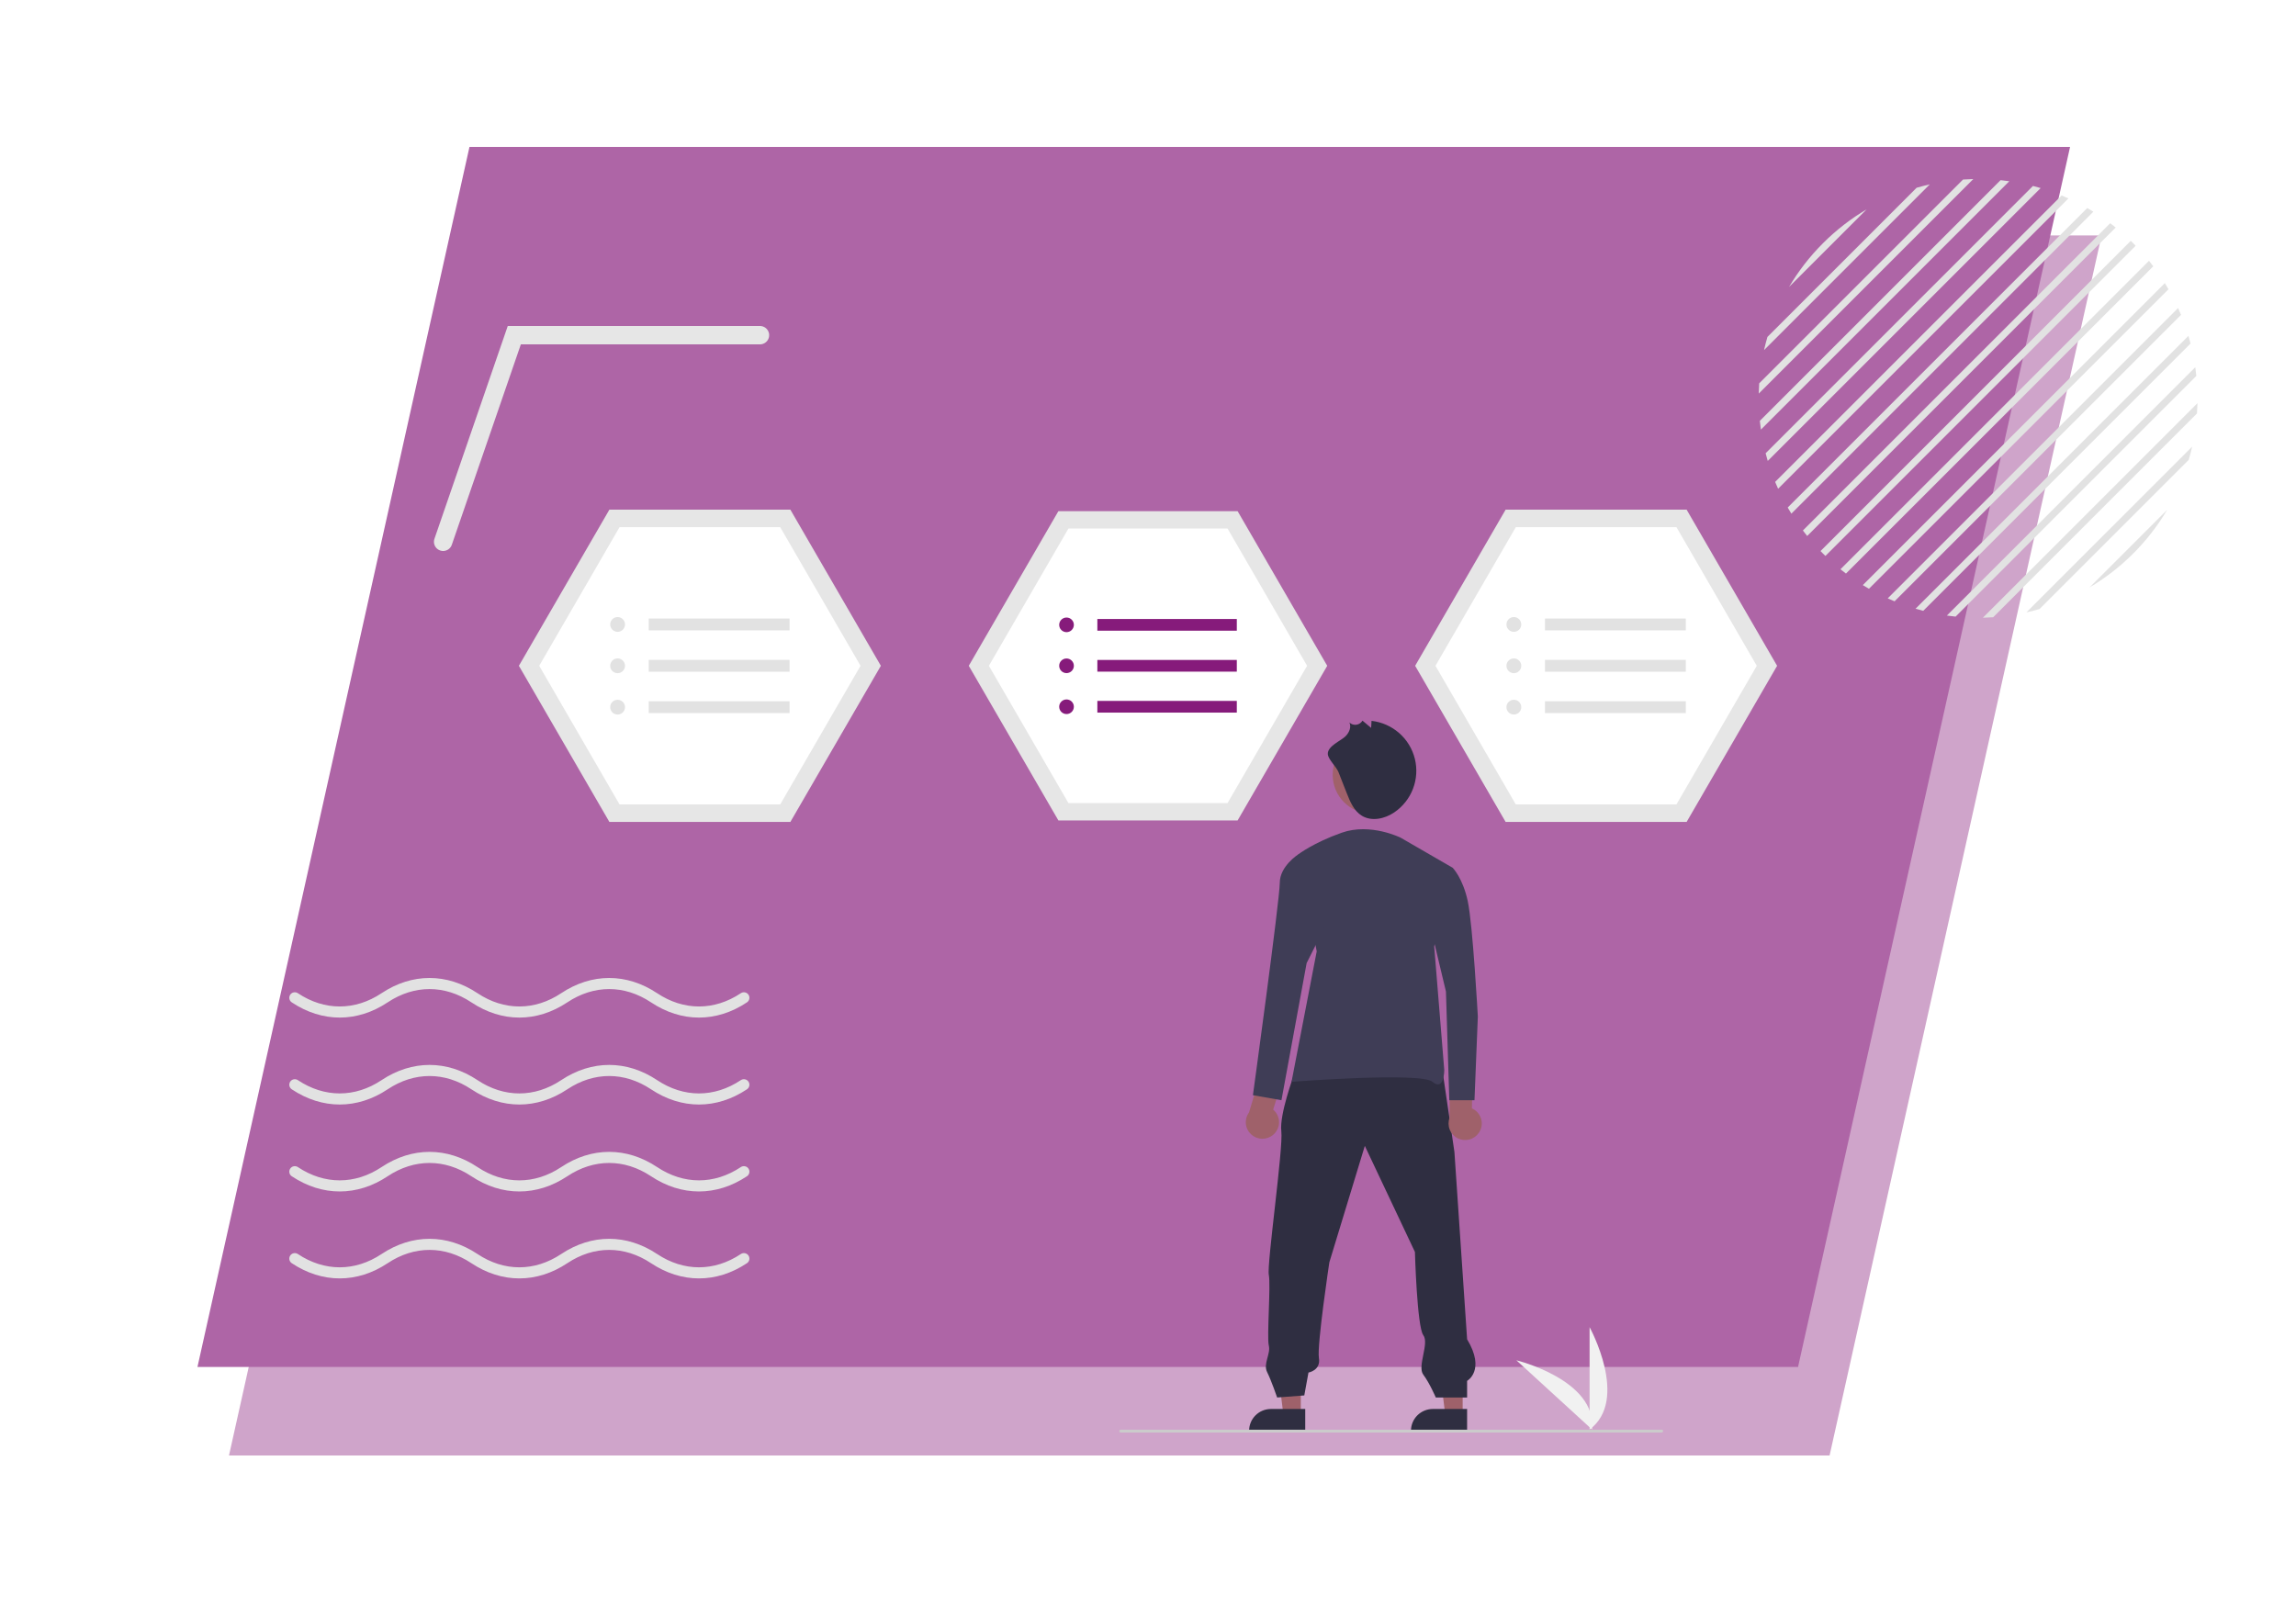 <svg width="500" height="350" viewBox="0 0 500 350" fill="none" xmlns="http://www.w3.org/2000/svg">
<rect width="500" height="350" fill="white"/>
<path d="M109.106 51.275H457.667L398.429 317H49.868L109.106 51.275Z" fill="#CFA4CA"/>
<path d="M102.238 32H450.798L391.56 297.725H43L102.238 32Z" fill="#AE65A6"/>
<path d="M460.737 49.552C460.342 49.234 459.943 48.923 459.54 48.618L392.617 115.54C392.923 115.943 393.233 116.343 393.552 116.738L460.737 49.552Z" fill="#E2E2E2"/>
<path d="M444.389 40.96C443.835 40.796 443.276 40.645 442.717 40.501L384.501 98.718C384.645 99.277 384.796 99.834 384.96 100.39L444.389 40.96Z" fill="#E2E2E2"/>
<path d="M455.873 46.104C455.431 45.83 454.985 45.566 454.536 45.309L389.308 110.536C389.566 110.986 389.83 111.431 390.104 111.873L455.873 46.104Z" fill="#E2E2E2"/>
<path d="M450.446 43.217C449.952 42.994 449.457 42.779 448.957 42.574L386.573 104.958C386.779 105.457 386.993 105.953 387.217 106.446L450.446 43.217Z" fill="#E2E2E2"/>
<path d="M437.565 39.471C436.933 39.381 436.299 39.305 435.665 39.24L383.24 91.665C383.304 92.3 383.38 92.933 383.471 93.565L437.565 39.471Z" fill="#E2E2E2"/>
<path d="M464.555 52.982C464.376 52.803 464.196 52.631 464.016 52.456L396.456 120.016C396.63 120.195 396.804 120.377 396.982 120.556C397.16 120.734 397.341 120.907 397.521 121.082L465.081 53.522C464.906 53.342 464.733 53.161 464.555 52.982Z" fill="#E2E2E2"/>
<path d="M429.723 39C428.978 39.017 428.233 39.05 427.49 39.101L383.1 83.49C383.05 84.234 383.016 84.979 383 85.723L429.723 39Z" fill="#E2E2E2"/>
<path d="M384.154 76.255L420.254 40.155C419.292 40.371 418.335 40.617 417.384 40.893L384.893 73.385C384.616 74.335 384.37 75.292 384.154 76.255Z" fill="#E2E2E2"/>
<path d="M478.436 90.048C478.487 89.304 478.521 88.559 478.537 87.815L431.814 134.538C432.558 134.522 433.303 134.488 434.047 134.436L478.436 90.048Z" fill="#E2E2E2"/>
<path d="M478.297 81.873C478.232 81.238 478.157 80.604 478.067 79.973L423.972 134.067C424.604 134.157 425.238 134.232 425.873 134.298L478.297 81.873Z" fill="#E2E2E2"/>
<path d="M406.499 45.597C403.102 47.602 399.9 50.064 396.982 52.981C394.063 55.901 391.601 59.103 389.596 62.5L406.499 45.597Z" fill="#E2E2E2"/>
<path d="M476.644 100.153C476.92 99.203 477.166 98.246 477.382 97.283L441.282 133.382C442.245 133.167 443.202 132.92 444.152 132.645L476.644 100.153Z" fill="#E2E2E2"/>
<path d="M455.038 127.941C458.435 125.936 461.637 123.474 464.555 120.556C467.474 117.637 469.935 114.434 471.941 111.038L455.038 127.941Z" fill="#E2E2E2"/>
<path d="M472.229 63.001C471.972 62.552 471.707 62.107 471.434 61.665L405.664 127.434C406.106 127.707 406.552 127.971 407.001 128.229L472.229 63.001Z" fill="#E2E2E2"/>
<path d="M468.919 57.997C468.615 57.595 468.304 57.195 467.985 56.8L400.8 123.986C401.194 124.304 401.595 124.615 401.997 124.919L468.919 57.997Z" fill="#E2E2E2"/>
<path d="M477.036 74.82C476.892 74.261 476.741 73.703 476.577 73.148L417.148 132.578C417.703 132.742 418.261 132.892 418.82 133.037L477.036 74.82Z" fill="#E2E2E2"/>
<path d="M474.963 68.58C474.758 68.081 474.544 67.585 474.32 67.091L411.091 130.321C411.584 130.544 412.08 130.759 412.579 130.964L474.963 68.58Z" fill="#E2E2E2"/>
<g clip-path="url(#clip0_8_782)">
<path d="M346.166 311.344V289.056C346.166 289.056 354.883 304.857 346.166 311.344Z" fill="#F1F1F1"/>
<path d="M346.704 311.34L330.226 296.267C330.226 296.267 347.804 300.555 346.704 311.34Z" fill="#F1F1F1"/>
<path d="M172.118 111H132.706L113 145.009L132.706 179.018H172.118L191.824 145.009L172.118 111Z" fill="#E6E6E6"/>
<path d="M134.918 175.201H169.906L187.4 145.009L169.906 114.817H134.918L117.424 145.009L134.918 175.201Z" fill="white"/>
<path d="M134.495 137.611C135.387 137.611 136.109 136.891 136.109 136.002C136.109 135.114 135.387 134.394 134.495 134.394C133.604 134.394 132.881 135.114 132.881 136.002C132.881 136.891 133.604 137.611 134.495 137.611Z" fill="#E2E2E2"/>
<path d="M134.495 146.617C135.387 146.617 136.109 145.897 136.109 145.009C136.109 144.121 135.387 143.401 134.495 143.401C133.604 143.401 132.881 144.121 132.881 145.009C132.881 145.897 133.604 146.617 134.495 146.617Z" fill="#E2E2E2"/>
<path d="M134.495 155.624C135.387 155.624 136.109 154.904 136.109 154.015C136.109 153.127 135.387 152.407 134.495 152.407C133.604 152.407 132.881 153.127 132.881 154.015C132.881 154.904 133.604 155.624 134.495 155.624Z" fill="#E2E2E2"/>
<path d="M171.943 134.716H141.275V137.289H171.943V134.716Z" fill="#E2E2E2"/>
<path d="M171.943 143.722H141.275V146.296H171.943V143.722Z" fill="#E2E2E2"/>
<path d="M171.943 152.729H141.275V155.302H171.943V152.729Z" fill="#E2E2E2"/>
<path d="M367.294 111H327.882L308.176 145.009L327.882 179.018H367.294L387 145.009L367.294 111Z" fill="#E6E6E6"/>
<path d="M330.094 175.201H365.082L382.576 145.009L365.082 114.817H330.094L312.6 145.009L330.094 175.201Z" fill="white"/>
<path d="M329.671 137.611C330.563 137.611 331.285 136.891 331.285 136.002C331.285 135.114 330.563 134.394 329.671 134.394C328.78 134.394 328.057 135.114 328.057 136.002C328.057 136.891 328.78 137.611 329.671 137.611Z" fill="#E2E2E2"/>
<path d="M329.671 146.617C330.563 146.617 331.285 145.897 331.285 145.009C331.285 144.121 330.563 143.401 329.671 143.401C328.78 143.401 328.057 144.121 328.057 145.009C328.057 145.897 328.78 146.617 329.671 146.617Z" fill="#E2E2E2"/>
<path d="M329.671 155.624C330.563 155.624 331.285 154.904 331.285 154.015C331.285 153.127 330.563 152.407 329.671 152.407C328.78 152.407 328.057 153.127 328.057 154.015C328.057 154.904 328.78 155.624 329.671 155.624Z" fill="#E2E2E2"/>
<path d="M367.119 134.716H336.45V137.289H367.119V134.716Z" fill="#E2E2E2"/>
<path d="M367.119 143.722H336.45V146.296H367.119V143.722Z" fill="#E2E2E2"/>
<path d="M367.119 152.729H336.45V155.302H367.119V152.729Z" fill="#E2E2E2"/>
<path d="M269.514 111.33H230.485L210.97 145.009L230.485 178.688H269.514L289.03 145.009L269.514 111.33Z" fill="#E6E6E6"/>
<path d="M232.676 174.907H267.324L284.648 145.009L267.324 115.111H232.676L215.351 145.009L232.676 174.907Z" fill="white"/>
<path d="M232.257 137.683C233.14 137.683 233.856 136.969 233.856 136.09C233.856 135.21 233.14 134.497 232.257 134.497C231.374 134.497 230.659 135.21 230.659 136.09C230.659 136.969 231.374 137.683 232.257 137.683Z" fill="#861B7B"/>
<path d="M232.257 146.602C233.14 146.602 233.856 145.889 233.856 145.009C233.856 144.129 233.14 143.416 232.257 143.416C231.374 143.416 230.659 144.129 230.659 145.009C230.659 145.889 231.374 146.602 232.257 146.602Z" fill="#861B7B"/>
<path d="M232.257 155.521C233.14 155.521 233.856 154.808 233.856 153.928C233.856 153.048 233.14 152.335 232.257 152.335C231.374 152.335 230.659 153.048 230.659 153.928C230.659 154.808 231.374 155.521 232.257 155.521Z" fill="#861B7B"/>
<path d="M269.341 134.816H238.971V137.364H269.341V134.816Z" fill="#861B7B"/>
<path d="M269.341 143.735H238.971V146.283H269.341V143.735Z" fill="#861B7B"/>
<path d="M269.341 152.654H238.971V155.202H269.341V152.654Z" fill="#861B7B"/>
<path d="M283.274 308.104L279.483 308.104L277.68 293.534L283.274 293.534L283.274 308.104Z" fill="#9F616A"/>
<path d="M284.241 311.765L272.017 311.765V311.611C272.017 310.354 272.518 309.148 273.411 308.259C274.303 307.37 275.513 306.87 276.775 306.87L284.241 306.871L284.241 311.765Z" fill="#2F2E41"/>
<path d="M318.524 308.104L314.733 308.104L312.93 293.534L318.525 293.534L318.524 308.104Z" fill="#9F616A"/>
<path d="M319.491 311.765L307.268 311.765V311.611C307.268 310.354 307.769 309.148 308.661 308.259C309.553 307.37 310.764 306.87 312.025 306.87L319.491 306.871L319.491 311.765Z" fill="#2F2E41"/>
<path d="M281.763 234.167C281.763 234.167 278.581 242.773 279.035 246.396C279.49 250.02 275.853 275.384 276.308 277.649C276.763 279.914 275.853 291.237 276.308 293.049C276.763 294.86 275.032 297.024 275.941 298.836C276.85 300.648 278.126 304.372 278.126 304.372L284.036 303.919L284.945 298.937C284.945 298.937 287.672 298.484 287.218 295.766C286.763 293.049 289.491 274.931 289.491 274.931L297.218 249.567L308.128 272.667C308.128 272.667 308.582 288.972 309.946 290.784C311.31 292.596 308.582 297.578 309.946 299.39C311.31 301.201 312.674 304.372 312.674 304.372H319.492V300.748C319.492 300.748 323.583 298.484 319.492 291.69L316.728 250.889L314 232.319L281.763 234.167Z" fill="#2F2E41"/>
<path d="M298.708 177.215C303.398 177.215 307.199 173.428 307.199 168.755C307.199 164.083 303.398 160.296 298.708 160.296C294.019 160.296 290.218 164.083 290.218 168.755C290.218 173.428 294.019 177.215 298.708 177.215Z" fill="#A0616A"/>
<path d="M291.483 168.172C292.082 169.697 292.682 171.222 293.281 172.747C294.017 174.622 294.861 176.628 296.587 177.675C298.719 178.967 301.565 178.337 303.627 176.937C305.482 175.678 306.905 173.884 307.707 171.796C308.508 169.708 308.649 167.425 308.11 165.254C307.571 163.084 306.379 161.13 304.693 159.654C303.007 158.179 300.909 157.252 298.679 157L298.594 158.532L296.708 156.956C296.568 157.195 296.376 157.399 296.146 157.553C295.916 157.707 295.655 157.807 295.38 157.845C295.106 157.884 294.826 157.86 294.563 157.776C294.299 157.691 294.058 157.549 293.857 157.358C294.353 158.381 293.781 159.629 292.955 160.413C291.941 161.376 289.04 162.533 289.16 164.255C289.24 165.403 291.016 166.981 291.483 168.172Z" fill="#2F2E41"/>
<path d="M322.079 246.681C322.372 246.246 322.565 245.753 322.646 245.235C322.726 244.718 322.692 244.189 322.545 243.686C322.398 243.183 322.142 242.719 321.796 242.325C321.449 241.931 321.02 241.618 320.539 241.407L320.708 233.224L315.742 231.908L315.666 243.468C315.364 244.297 315.378 245.208 315.705 246.027C316.032 246.846 316.65 247.517 317.44 247.913C318.231 248.309 319.14 248.403 319.995 248.176C320.85 247.948 321.591 247.417 322.079 246.681Z" fill="#9F616A"/>
<path d="M305.015 182.444C305.015 182.444 298.436 179.166 292.222 181.351C286.009 183.536 282.719 186.086 282.719 186.086L286.74 207.209L281.257 235.617C281.257 235.617 309.402 233.431 311.96 235.617C314.519 237.802 314.519 233.067 314.519 233.067L312.326 206.117L316.346 188.999L305.015 182.444Z" fill="#3F3D56"/>
<path d="M277.247 247.166C277.65 246.83 277.975 246.41 278.198 245.936C278.421 245.462 278.537 244.945 278.537 244.421C278.538 243.898 278.423 243.38 278.202 242.905C277.98 242.43 277.657 242.01 277.254 241.673L279.723 233.866L275.327 231.214L271.996 242.288C271.473 242.999 271.23 243.877 271.313 244.755C271.396 245.632 271.8 246.449 272.447 247.05C273.094 247.652 273.94 247.996 274.825 248.017C275.709 248.038 276.571 247.735 277.247 247.166Z" fill="#9F616A"/>
<path d="M285.278 186.086H282.719C282.719 186.086 278.698 188.635 278.698 192.277C278.698 195.919 272.85 238.53 272.85 238.53L279.064 239.623L284.547 209.759L288.567 201.746L285.278 186.086Z" fill="#3F3D56"/>
<path d="M309.402 188.999H316.346C316.346 188.999 318.539 191.184 319.636 196.283C320.733 201.382 321.829 221.413 321.829 221.413L321.098 239.623H315.615L314.884 215.95L311.229 200.654L309.402 188.999Z" fill="#3F3D56"/>
<path d="M361.869 312H244.058C243.976 312 243.897 311.968 243.839 311.91C243.781 311.852 243.749 311.774 243.749 311.692C243.749 311.61 243.781 311.532 243.839 311.474C243.897 311.416 243.976 311.384 244.058 311.384H361.869C361.951 311.384 362.03 311.416 362.088 311.474C362.145 311.532 362.178 311.61 362.178 311.692C362.178 311.774 362.145 311.852 362.088 311.91C362.03 311.968 361.951 312 361.869 312Z" fill="#CBCBCB"/>
</g>
<path d="M93.539 213C97.103 213 100.665 214.105 103.984 216.315C109.777 220.173 116.421 220.173 122.215 216.315C128.852 211.896 136.465 211.896 143.104 216.315C148.897 220.173 155.543 220.173 161.336 216.315C161.887 215.949 162.631 216.097 162.999 216.648C163.364 217.199 163.216 217.944 162.664 218.311C156.027 222.732 148.413 222.732 141.776 218.311C135.981 214.452 129.337 214.453 123.544 218.311C116.905 222.732 109.292 222.732 102.655 218.311C96.861 214.453 90.216 214.453 84.423 218.311C77.785 222.732 70.172 222.731 63.535 218.311C62.983 217.944 62.835 217.199 63.201 216.648C63.568 216.097 64.313 215.951 64.863 216.315C70.656 220.172 77.3 220.173 83.095 216.315C86.413 214.105 89.976 213 93.539 213Z" fill="#E2E2E2"/>
<path d="M93.539 231.936C97.103 231.936 100.665 233.042 103.984 235.251C109.777 239.11 116.421 239.11 122.215 235.251C128.852 230.831 136.465 230.831 143.104 235.251C148.897 239.11 155.543 239.11 161.336 235.251C161.887 234.886 162.631 235.034 162.999 235.584C163.364 236.135 163.216 236.88 162.664 237.247C156.027 241.668 148.413 241.668 141.776 237.247C135.981 233.388 129.337 233.39 123.544 237.247C116.905 241.668 109.292 241.668 102.655 237.247C96.861 233.39 90.216 233.39 84.423 237.247C77.785 241.668 70.172 241.667 63.535 237.247C62.983 236.88 62.835 236.135 63.201 235.584C63.568 235.034 64.313 234.886 64.863 235.251C70.656 239.108 77.3 239.11 83.095 235.251C86.413 233.042 89.976 231.936 93.539 231.936Z" fill="#E2E2E2"/>
<path d="M93.539 250.872C97.103 250.872 100.665 251.978 103.984 254.187C109.777 258.046 116.421 258.046 122.215 254.187C128.852 249.767 136.465 249.767 143.104 254.187C148.897 258.044 155.543 258.044 161.336 254.187C161.887 253.822 162.631 253.97 162.999 254.52C163.364 255.071 163.216 255.816 162.664 256.183C156.027 260.604 148.413 260.604 141.776 256.183C135.981 252.324 129.337 252.326 123.544 256.183C116.905 260.604 109.292 260.604 102.655 256.183C96.861 252.326 90.216 252.326 84.423 256.183C77.785 260.604 70.172 260.603 63.535 256.183C62.983 255.816 62.835 255.071 63.201 254.52C63.568 253.97 64.313 253.822 64.863 254.187C70.656 258.044 77.3 258.044 83.095 254.187C86.413 251.978 89.976 250.872 93.539 250.872Z" fill="#E2E2E2"/>
<path d="M93.539 269.809C97.103 269.809 100.665 270.914 103.984 273.123C109.777 276.982 116.421 276.982 122.215 273.123C128.852 268.703 136.465 268.703 143.104 273.123C148.897 276.981 155.543 276.981 161.336 273.123C161.887 272.758 162.631 272.906 162.999 273.457C163.364 274.007 163.216 274.753 162.664 275.119C156.027 279.539 148.413 279.539 141.776 275.119C135.981 271.261 129.337 271.262 123.544 275.119C116.905 279.539 109.292 279.539 102.655 275.119C96.861 271.262 90.216 271.262 84.423 275.119C77.785 279.539 70.172 279.539 63.535 275.119C62.983 274.753 62.835 274.007 63.201 273.457C63.568 272.906 64.313 272.758 64.863 273.123C70.656 276.981 77.3 276.981 83.095 273.123C86.413 270.914 89.976 269.809 93.539 269.809Z" fill="#E2E2E2"/>
<path d="M96.5 118L112 73H165.5" stroke="#E6E6E6" stroke-width="4" stroke-linecap="round"/>
<defs>
<clipPath id="clip0_8_782">
<rect width="274" height="201" fill="white" transform="translate(113 111)"/>
</clipPath>
</defs>
</svg>

